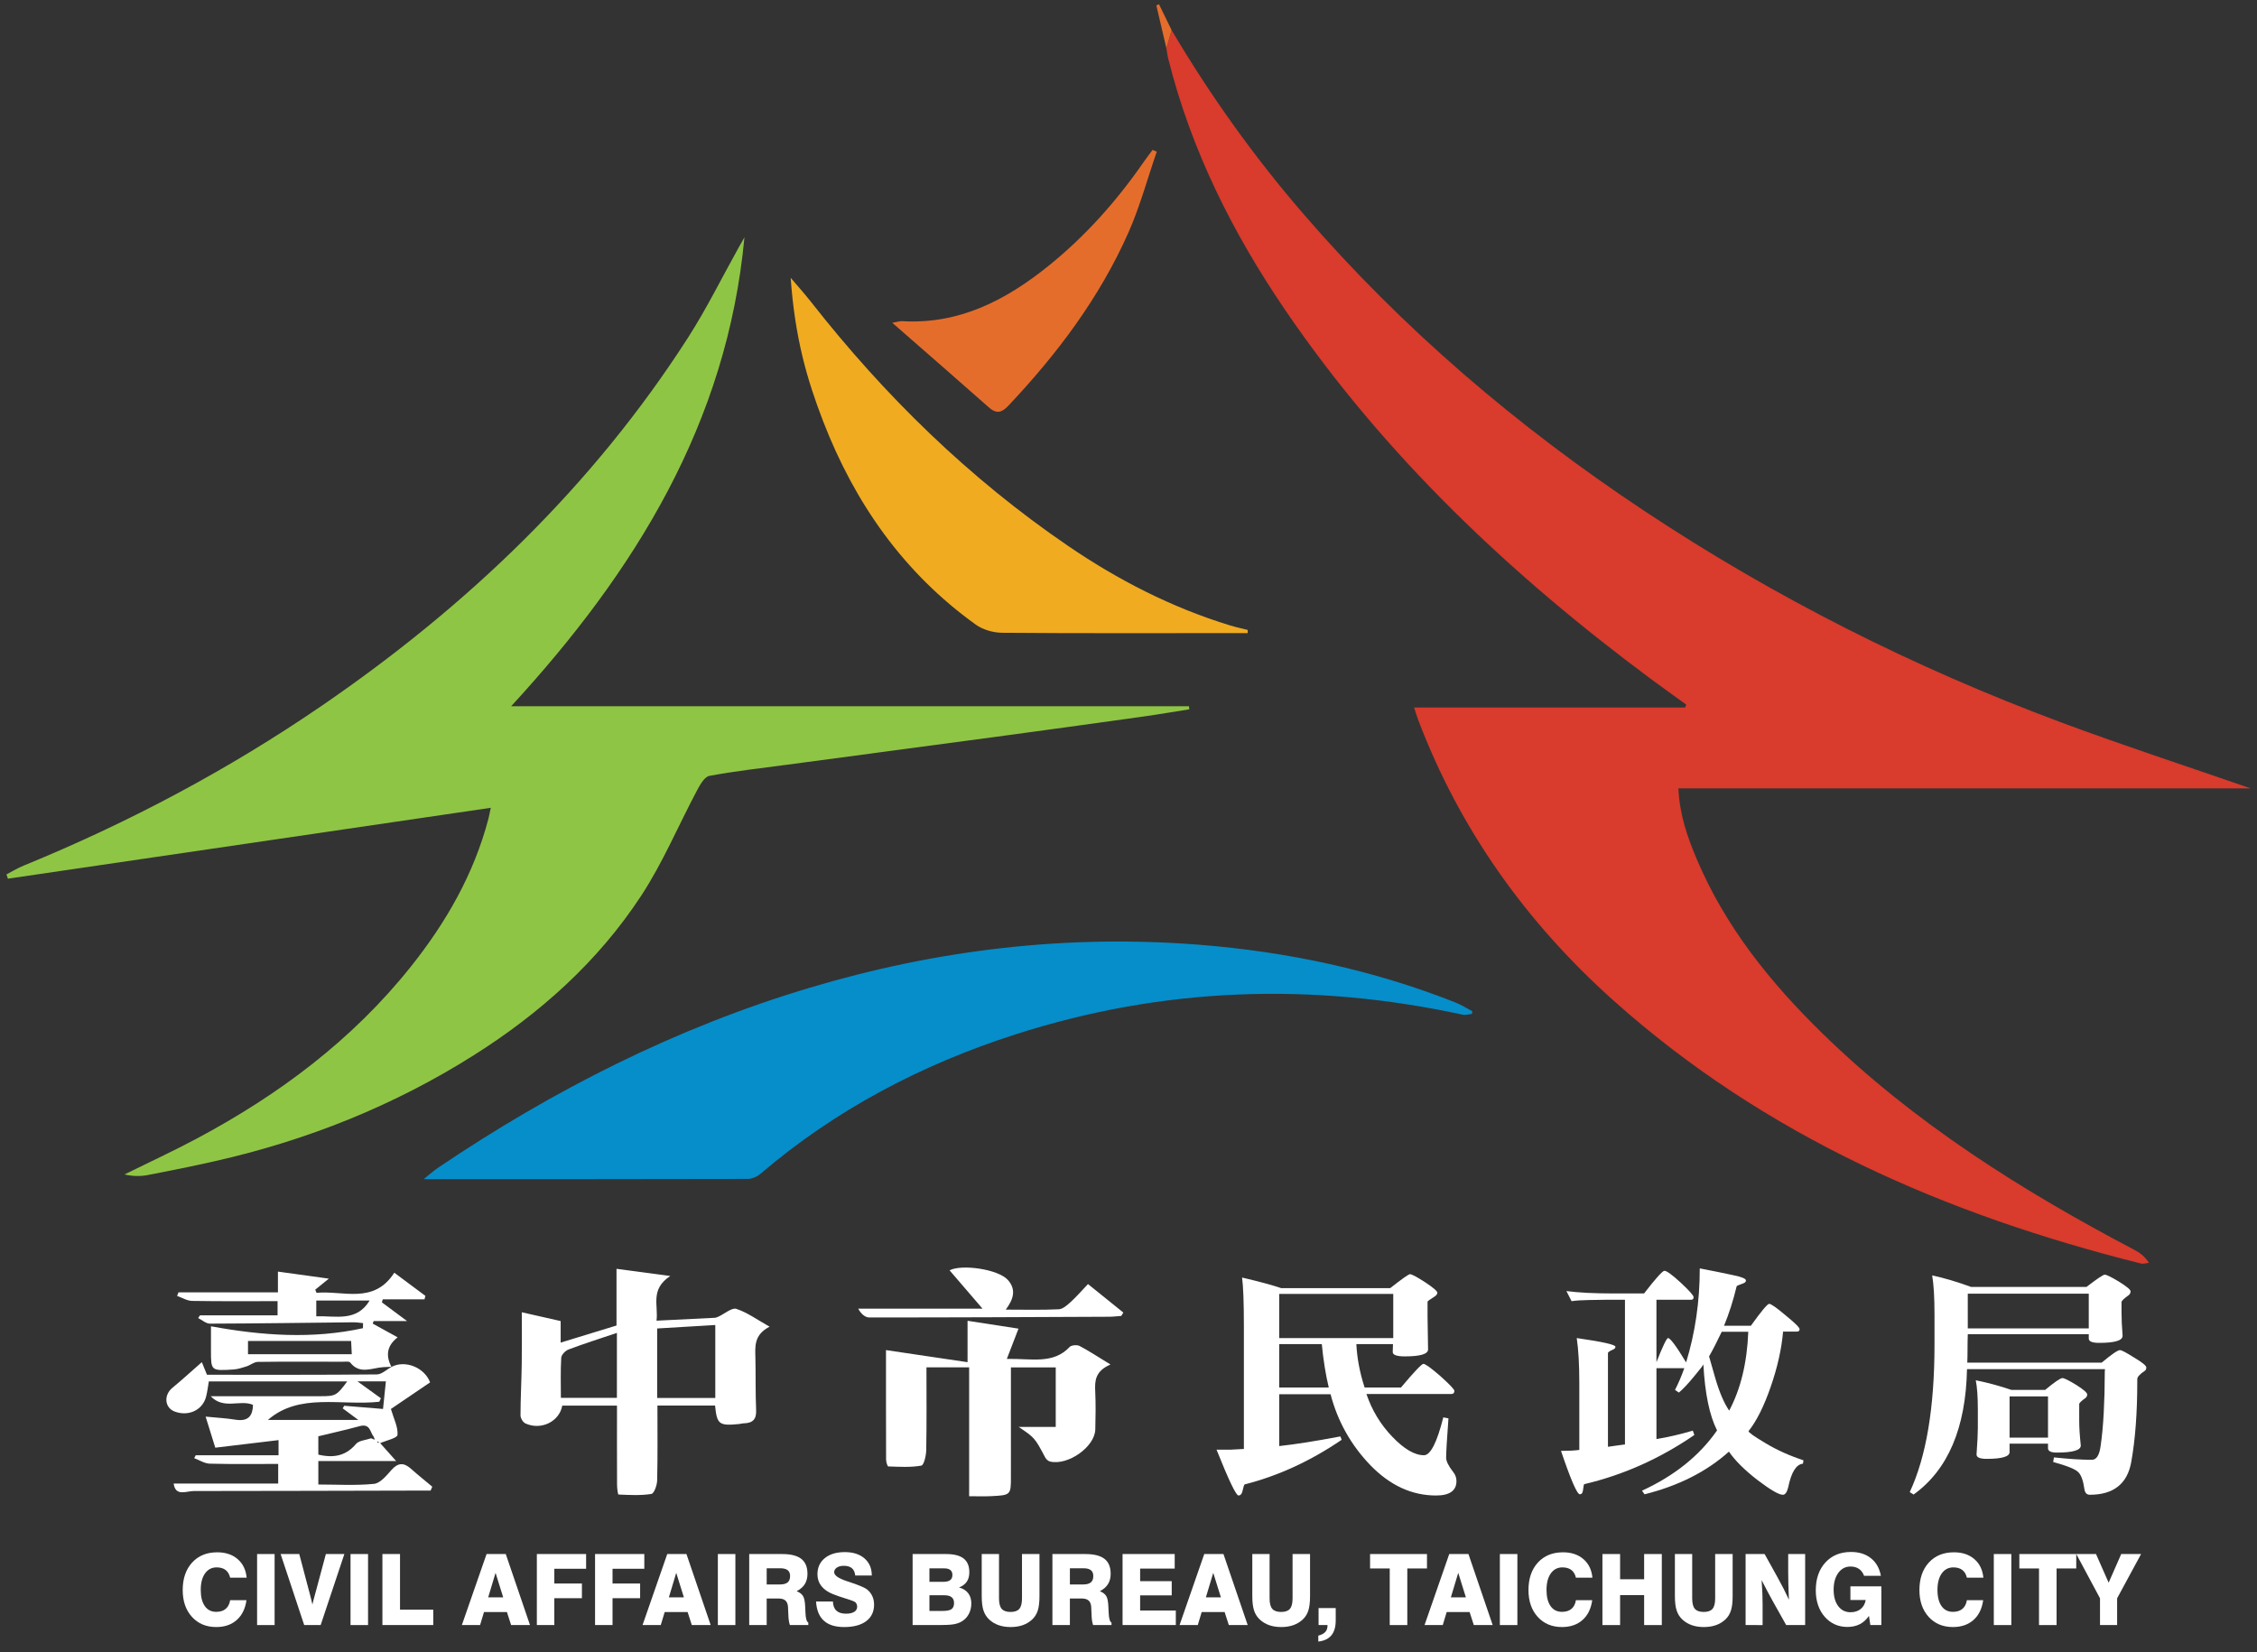 <?xml version="1.0" encoding="utf-8"?>
<!-- Generator: Adobe Illustrator 16.0.0, SVG Export Plug-In . SVG Version: 6.00 Build 0)  -->
<!DOCTYPE svg PUBLIC "-//W3C//DTD SVG 1.1//EN" "http://www.w3.org/Graphics/SVG/1.1/DTD/svg11.dtd">
<svg version="1.1" id="圖層_1" xmlns:x="http://ns.adobe.com/Extensibility/1.0/" xmlns:i="http://ns.adobe.com/AdobeIllustrator/10.0/" xmlns:graph="http://ns.adobe.com/Graphs/1.0/"
	 xmlns="http://www.w3.org/2000/svg" xmlns:xlink="http://www.w3.org/1999/xlink" x="0px" y="0px" width="854.666px"
	 height="625.75px" viewBox="0 0 854.666 625.75" style="enable-background:new 0 0 854.666 625.75;"
	 xml:space="preserve">
<rect x="0" y="0" width="854.666" height="625.75" fill="#333333" stroke="none"/>
<path style="fill:#D93B2C;" d="M443.653,11.405c14.581,24.67,31.167,47.894,49.902,69.594
	c37.649,43.61,81.076,80.59,128.986,112.404c49.5,32.869,102.258,59.417,157.898,80.146
	c23.641,8.807,47.649,16.629,71.822,25.014c-72.168,0-144.207,0-216.689,0c0.41,9.992,3.449,18.556,7.01,26.947
	c10.841,25.561,27.898,46.701,47.551,65.875c34.855,34.009,75.595,59.596,118.439,82.121
	c1.94,1.02,3.682,2.422,5.153,4.729c-1.019,0.1-2.111,0.491-3.046,0.257
	c-73.855-18.523-142.224-48.206-199.645-99.543c-33.112-29.605-58.355-64.917-74.14-106.681
	c-0.451-1.194-0.793-2.429-1.406-4.324c34.584,0,68.613,0,102.643,0c0.136-0.369,0.271-0.739,0.404-1.108
	c-4.336-3.137-8.706-6.228-13.003-9.418c-53.347-39.599-101.167-84.711-138.783-139.886
	c-19.996-29.329-35.719-60.721-44.389-95.357c-0.318-1.276-0.46-2.597-0.685-3.896
	C442.337,15.989,442.994,13.697,443.653,11.405z"/>
<path style="fill:#8FC544;" d="M281.901,89.872c-6.561,70.36-41.438,126.607-88.343,177.583c85.928,0,171.297,0,256.665,0
	c0.047,0.386,0.094,0.773,0.142,1.159c-5.886,0.93-11.759,1.949-17.66,2.773
	c-18.605,2.603-37.215,5.169-55.833,7.68c-26.201,3.533-52.412,6.998-78.617,10.504
	c-9.892,1.323-19.824,2.432-29.624,4.249c-1.855,0.344-3.548,3.369-4.68,5.496
	c-7.081,13.3-12.94,27.38-21.163,39.917c-16.333,24.901-38.201,44.473-63.347,60.363
	c-30.352,19.182-63.21,32.272-98.177,40.165c-8.428,1.902-16.899,3.627-25.388,5.242
	c-2.808,0.534-5.729,0.466-8.742-0.247c9.131-4.51,18.39-8.782,27.371-13.573
	c31.086-16.579,58.898-37.325,81.022-65.059c13.389-16.782,23.928-35.125,29.429-56.077
	c0.247-0.939,0.41-1.9,0.885-4.135c-61.365,9.01-122.1,17.927-182.834,26.845
	c-0.19-0.541-0.379-1.081-0.568-1.622c2.166-1.115,4.262-2.404,6.508-3.322
	c39.817-16.29,77.647-36.371,113.103-60.69c54.897-37.653,102.324-82.929,138.475-139.242
	c7.056-10.99,12.851-22.79,19.229-34.214C280.459,92.399,281.184,91.137,281.901,89.872z"/>
<path style="fill:#058ECA;" d="M557.403,383.971c-1.171,0.113-2.409,0.535-3.504,0.297
	c-57.154-12.396-113.745-10.434-169.471,7.489c-35.451,11.402-68.01,28.446-96.489,52.796
	c-1.259,1.077-3.208,1.904-4.837,1.908c-40.482,0.104-80.967,0.082-122.667,0.082c2.341-1.866,3.818-3.218,5.46-4.326
	c43.648-29.455,90.161-53.037,140.736-68.162c48.162-14.402,97.341-20.25,147.509-16.275
	c33.325,2.641,65.785,9.521,96.967,21.849c2.229,0.881,4.279,2.208,6.414,3.329
	C557.481,383.293,557.442,383.632,557.403,383.971z"/>
<path style="fill:#F0AB21;" d="M472.457,239.763c-2.321,0-4.646,0-6.968,0c-28.657,0.002-57.316,0.106-85.974-0.129
	c-3.365-0.028-7.282-1.128-9.984-3.067c-27.303-19.588-45.801-45.939-57.825-77.014
	c-3.04-7.856-5.738-15.917-7.727-24.094c-2.381-9.796-3.832-19.819-4.569-30.248c2.602,3.072,5.306,6.064,7.788,9.229
	c27.839,35.49,59.795,66.697,97.076,92.176c19.02,12.998,39.432,23.487,61.588,30.252
	c2.179,0.665,4.414,1.135,6.623,1.695C472.476,238.963,472.466,239.363,472.457,239.763z"/>
<path style="fill:#E56D2C;" d="M438.036,57.417c-3.522,10.216-6.347,20.741-10.705,30.587
	c-10.94,24.718-26.992,46.038-45.477,65.628c-2.577,2.73-4.549,3.165-7.415,0.63
	c-11.799-10.434-23.686-20.766-36.554-32.02c2.263-0.397,2.961-0.658,3.641-0.617
	c21.653,1.296,39.402-7.937,55.565-20.976c13.91-11.222,25.724-24.468,35.897-39.168
	c1.107-1.601,2.308-3.137,3.464-4.704C436.98,56.99,437.508,57.203,438.036,57.417z"/>
<path style="fill:#E56D2C;" d="M443.653,11.405c-0.658,2.292-1.315,4.582-1.975,6.873c-1.27-5.418-2.537-10.834-3.807-16.25
	c0.34-0.135,0.68-0.27,1.02-0.405C440.479,4.884,442.066,8.145,443.653,11.405z"/>
<g>
	<g>
		<path style="fill:#FFFFFF;" d="M291.426,502.42c-5.938,3.064-5.478,7.417-5.378,11.735
			c0.154,6.636-0.008,13.28,0.277,19.909c0.149,3.437-1.303,4.918-4.825,4.957c-0.524,0.006-1.042,0.207-1.571,0.258
			c-7.651,0.744-8.433,0.163-9.156-6.998c-7.165,0-14.359,0-21.824,0c0,9.556,0.118,18.956-0.102,28.352
			c-0.042,1.804-1.146,4.961-2.193,5.128c-4.055,0.645-8.289,0.403-12.442,0.219
			c-0.253-0.012-0.544-2.373-0.551-3.643c-0.046-9.925-0.025-19.849-0.025-30.034c-7.053,0-13.896,0-20.723,0
			c-1.073,6.06-8.051,9.48-13.96,6.746c-0.956-0.443-1.857-2.021-1.855-3.07
			c0.017-6.464,0.373-12.926,0.47-19.391c0.097-6.416,0.021-12.834,0.021-19.63
			c4.685,1.06,9.589,2.169,14.718,3.329c0,2.925,0,5.552,0,8.16c7.08-2.166,13.883-4.249,21.147-6.474
			c0-6.61,0-13.635,0-21.468c6.413,0.857,12.565,1.68,20.356,2.72c-7.718,5.078-4.456,11.058-5.205,16.919
			c7.635-0.372,14.83-0.715,22.021-1.09c0.499-0.025,1.006-0.247,1.465-0.46c2.282-1.05,5.054-3.475,6.718-2.93
			C282.988,497.036,286.661,499.747,291.426,502.42z M270.863,501.785c-7.538,0.45-14.702,0.876-22.011,1.31
			c0,8.987,0,17.533,0,26.33c7.408,0,14.58,0,22.011,0C270.863,520.363,270.863,511.479,270.863,501.785z
			 M233.605,504.767c-6.476,2.188-12.452,4.078-18.293,6.278c-1.225,0.46-2.724,2.016-2.789,3.135
			c-0.301,5.049-0.132,10.122-0.132,15.179c7.538,0,14.35,0,21.213,0
			C233.605,521.311,233.605,513.577,233.605,504.767z"/>
	</g>
	<g>
		<path style="fill:#FFFFFF;" d="M143.92,546.468c1.808,2.028,3.615,4.057,6.093,6.838c-10.335,0-19.766,0-29.469,0
			c0,2.937,0,5.331,0,8.88c7.037,0,14.118,0.448,21.068-0.247c2.381-0.24,4.729-3.119,6.564-5.201
			c2.516-2.853,4.713-2.962,7.479-0.485c2.603,2.329,5.354,4.513,8.041,6.76c-0.215,0.492-0.431,0.985-0.645,1.478
			c-1.817,0-3.634-0.003-5.45,0c-28.059,0.064-56.12,0.145-84.18,0.162c-2.887,0.001-6.968,2.185-7.663-2.824
			c13.194,0,26.247,0,39.587,0c0-2.419,0-5.006,0-7.438c-8.706,0-17.311,0.132-25.905-0.099
			c-1.989-0.053-3.937-1.352-5.903-2.077c0.196-0.371,0.391-0.741,0.588-1.112c10.399,0,20.799,0,31.351,0
			c0-1.685,0-3.304,0-5.729c-7.64,0.914-15.137,1.812-23.953,2.866c-0.831-2.67-2.154-6.913-3.663-11.764
			c4.268,0.424,7.782,0.588,11.22,1.154c5.155,0.848,6.599-1.675,6.728-5.604
			c-4.845-2.131-11.056,1.938-16.023-3.277c14.545,0,27.971,0.004,41.395-0.001
			c5.939-0.003,6.284-0.191,10.299-5.602c-17.533,0-34.835,0-52.398,0c-0.306,1.76-0.535,3.715-0.998,5.62
			c-1.261,5.186-6.619,7.762-11.905,5.802c-3.85-1.428-4.257-6.224-0.919-8.977
			c3.664-3.024,7.159-6.229,11.166-9.74c0.373,0.916,1.117,2.735,1.949,4.774c21.383,0,42.864,0.075,64.343-0.132
			c1.875-0.019,3.729-1.889,5.593-2.897l-0.099,0.057c5.377-2.783,12.593,0.34,14.657,5.86
			c-5.431,3.683-10.701,7.258-14.843,10.066c1.096,3.771,2.756,6.872,2.496,9.827
			c-0.108,1.22-4.335,2.121-6.691,3.168c-0.265-0.246-0.529-0.493-0.794-0.738
			c-0.076,0.127-0.155,0.252-0.233,0.378C143.175,546.298,143.548,546.383,143.92,546.468z M140.519,544.683
			c0.467,0.186,0.935,0.373,1.403,0.56c-0.134-0.376-0.267-0.753-0.399-1.129
			c-1.435-1.731-1.273-5.139-5.346-4.028c-5.191,1.416-10.46,2.582-15.638,3.842c0,2.546,0,4.782,0,6.936
			c5.868,1.394,10.484,0.446,14.271-4.041C135.911,545.517,138.573,545.364,140.519,544.683z M144.23,529.526
			c-0.199,0.44-0.397,0.879-0.595,1.319c-14.482,1.585-30.294-3.491-42.172,6.878c10.506,0,21.79,0,34.209,0
			c-2.665-1.977-4.283-3.177-5.903-4.376c0.192-0.326,0.381-0.652,0.573-0.979c4.697,0.386,9.394,0.771,14.699,1.207
			c0.376-3.631,0.729-7.039,1.083-10.451c-4.079,0-7.268,0-10.763,0C138.562,525.438,141.397,527.482,144.23,529.526z"
			/>
		<path style="fill:#FFFFFF;" d="M148.31,517.594c-1.067,0.049-2.137,0.085-3.206,0.152
			c-4.286,0.273-8.909,2.883-12.498-1.772c-0.398-0.518-2.017-0.279-3.07-0.281
			c-10.647-0.021-21.294-0.084-31.939,0.058c-1.406,0.019-2.757,1.223-4.204,1.688
			c-1.627,0.522-3.314,1.081-5.009,1.19c-8.496,0.549-8.498,0.498-8.496-7.258c0.001-2.941,0-5.884,0-9.102
			c19.295,3.547,38.481,4.908,57.552,0.716c0.014-0.639,0.026-1.277,0.04-1.916
			c-1.235-0.109-2.472-0.324-3.706-0.31c-18.086,0.185-36.173,0.452-54.261,0.51
			c-1.491,0.005-2.986-1.379-4.479-2.116c0.233-0.341,0.464-0.683,0.694-1.025c9.677,0,19.354,0,29.382,0
			c0-1.62,0-3.484,0-5.38c-10.844,0-21.599,0.095-32.347-0.089c-1.913-0.032-3.803-1.22-5.704-1.877
			c0.175-0.454,0.348-0.91,0.523-1.366c12.48,0,24.963,0,37.661,0c0-2.346,0-4.743,0-7.853
			c6.186,0.854,12.099,1.672,19.284,2.665c-2.529,2.05-3.843,3.115-5.159,4.181
			c0.166,0.398,0.331,0.796,0.496,1.193c10.099-0.978,21.65,4.499,29.444-7.62
			c4.256,3.169,8.024,5.977,11.791,8.781c-0.119,0.431-0.239,0.861-0.358,1.291c-5.269,0-10.535,0-15.802,0
			c-0.108,0.386-0.216,0.772-0.325,1.158c2.771,2.058,5.539,4.115,9.533,7.082c-5.242,0-8.957,0-12.671,0
			c-0.111,0.324-0.223,0.647-0.334,0.971c2.979,1.64,5.958,3.279,9.435,5.192c-4.341,3.375-4.418,7.15-2.372,11.197
			C148.21,517.65,148.31,517.594,148.31,517.594z M93.914,512.852c13.329,0,26.169,0,39.295,0
			c-0.095-1.915-0.173-3.482-0.248-5.011c-13.267,0-26.123,0-39.047,0C93.914,509.6,93.914,511.065,93.914,512.852z
			 M119.766,498.477c7.419-0.219,15.282,2.199,20.203-5.969c-6.809,0-13.407,0-20.203,0
			C119.766,494.516,119.766,496.262,119.766,498.477z"/>
	</g>
	<g>
		<path style="fill:#FFFFFF;" d="M420.505,516.735c-5.848,2.561-5.956,6.226-5.773,10.19
			c0.223,4.8,0.154,9.62,0.027,14.426c-0.172,6.57-10.338,13.751-17.137,12.134
			c-0.7-0.167-1.464-0.86-1.8-1.493c-3.967-7.463-3.948-7.472-10.071-11.615c5.306,0,9.502,0,14.028,0
			c0-7.99,0-15.171,0-22.546c-5.684,0-11.295,0-16.972,0c0,13.945-0.004,27.651,0.001,41.356
			c0.005,6.993-0.018,7.056-7.684,7.417c-2.459,0.115-4.927,0.019-8.135,0.019c0-16.337,0-32.46,0-48.799
			c-5.826,0-10.902,0-16.164,0c0,10.539,0.102,20.921-0.085,31.3c-0.037,2.071-0.85,5.722-1.873,5.907
			c-4.045,0.733-8.316,0.439-12.497,0.31c-0.319-0.011-0.827-1.69-0.831-2.597
			c-0.053-13.914-0.037-27.828-0.037-41.46c10.108,1.499,20.206,2.997,30.886,4.581c0-5.953,0-10.481,0-15.677
			c6.917,1.065,13.557,2.089,19.292,2.973c-1.524,3.957-2.811,7.296-4.416,11.463
			c9.361-0.206,17.503,2.16,23.811-4.554c0.625-0.666,2.788-0.843,3.704-0.361
			C412.422,511.627,415.853,513.898,420.505,516.735z"/>
		<path style="fill:#FFFFFF;" d="M411.995,486.276c4.65,3.748,9.015,7.271,13.382,10.791c-0.258,0.423-0.518,0.847-0.777,1.272
			c-1.51,0.108-3.022,0.307-4.535,0.312c-30.313,0.138-60.629,0.291-90.945,0.268
			c-1.604-0.001-3.206-1.529-4.135-3.339c15.31,0,30.621,0,47.062,0c-4.467-5.196-8.517-9.91-12.472-14.51
			c4.5-2.377,18.391-0.499,22.107,3.68c3.193,3.589,2.13,7.25-0.827,11.206c7.087,0,13.594,0.184,20.073-0.132
			c1.576-0.076,3.243-1.615,4.547-2.793C407.612,491.097,409.488,488.907,411.995,486.276z"/>
	</g>
	<path style="fill:#FFFFFF;" d="M517.428,527.907c2.084,6.149,5.338,11.535,9.769,16.161c4.493,4.688,8.498,7.03,12.016,7.03
		c2.474,0,4.916-4.777,7.326-14.334l1.953,0.364c-0.587,8.035-0.879,12.997-0.879,14.883
		c0,1.339,0.879,3.136,2.637,5.388c0.847,1.034,1.27,2.191,1.27,3.47c0,3.651-2.574,5.479-7.717,5.479
		c-9.184,0-17.485-3.835-24.91-11.505c-7.359-7.67-12.374-16.617-15.042-26.843h-19.44v19.629
		c6.12-0.669,13.838-1.886,23.151-3.652l0.489,1.278c-11.788,8.035-24.031,13.665-36.73,16.892
		c-0.194,0.06-0.488,0.974-0.88,2.74c-0.26,0.973-0.749,1.461-1.465,1.461c-0.912,0-3.68-5.784-8.303-17.349
		c0.716,0,1.628,0,2.735,0c0.846,0,1.661,0,2.442,0c1.692-0.06,3.419-0.151,5.178-0.274v-46.381
		c0-9.007-0.23-15.187-0.685-18.534c6.511,1.522,11.461,2.86,14.848,4.018h41.223
		c4.493-3.53,7-5.296,7.522-5.296c0.649,0,2.54,1.004,5.665,3.013c3.126,2.07,4.689,3.41,4.689,4.018
		c0,0.487-0.358,0.974-1.074,1.461c-1.758,1.096-2.639,1.733-2.639,1.917v5.752c0,0.731,0.066,4.84,0.195,12.326
		c0,1.766-2.93,2.647-8.791,2.647c-3.062,0-4.591-0.548-4.591-1.644l0.097-3.013h-13.87
		c0.26,5.357,1.301,10.835,3.125,16.435h13.774c5.015-5.965,7.847-8.947,8.498-8.947
		c0.715,0,2.864,1.552,6.447,4.656c3.516,3.165,5.275,5.021,5.275,5.568c0,0.793-0.391,1.187-1.172,1.187H517.428z
		 M484.41,490.018v16.709h43.177v-16.709H484.41z M484.41,509.009v16.435h18.756
		c-1.173-4.87-2.052-10.348-2.638-16.435H484.41z"/>
	<path style="fill:#FFFFFF;" d="M637.803,518.139h-10.55v26.843c4.427-0.731,9.018-1.795,13.773-3.195l0.586,1.644
		c-13.025,8.947-26.928,15.157-41.712,18.626c-0.13,0.06-0.292,0.882-0.487,2.465
		c-0.131,0.914-0.522,1.37-1.173,1.37c-1.041,0-3.419-5.479-7.131-16.436c2.735,0,5.047-0.121,6.936-0.365
		v-25.199c0-7.121-0.327-12.842-0.978-17.164c9.769,1.4,14.652,2.496,14.652,3.286
		c0,0.488-0.327,0.853-0.977,1.097c-1.238,0.547-1.856,0.974-1.856,1.277v35.516
		c2.8-0.364,4.949-0.668,6.447-0.912V492.209h-6.349c-1.824,0-3.746,0.031-5.763,0.092c-0.458,0-0.782,0-0.978,0
		c-3.258,0.061-5.635,0.213-7.131,0.455l-1.955-3.833c4.429,0.608,10.484,0.912,18.171,0.912h11.233
		c4.428-5.72,6.999-8.582,7.717-8.582c0.845,0,2.897,1.492,6.154,4.475c3.256,3.043,4.884,4.869,4.884,5.478
		c0,0.671-0.293,1.004-0.879,1.004h-13.187v23.648c2.408-6.086,3.872-9.13,4.394-9.13
		c0.846,0,3.126,3.073,6.838,9.221c3.451-11.26,5.178-23.129,5.178-35.606c5.08,0.974,9.28,1.825,12.602,2.556
		c3.255,0.671,4.884,1.339,4.884,2.008c0,0.549-0.424,0.945-1.27,1.188c-1.499,0.548-2.247,0.883-2.247,1.005
		c-1.304,5.417-2.898,10.408-4.787,14.974h10.16c3.973-5.538,6.283-8.309,6.936-8.309
		c0.716,0,2.799,1.461,6.252,4.382c3.517,2.862,5.274,4.597,5.274,5.205s-0.327,0.912-0.977,0.912h-5.275
		c-0.585,6.636-2.148,13.604-4.689,20.908c-2.54,7.365-5.341,12.965-8.4,16.8c0,0.488,2.148,2.008,6.446,4.565
		c4.233,2.556,9.02,4.717,14.359,6.482l-0.194,1.278c-2.54,0.242-4.396,3.195-5.568,8.856
		c-0.456,1.947-1.141,2.921-2.051,2.921c-1.5,0-4.689-1.856-9.573-5.568c-4.885-3.775-8.499-7.366-10.844-10.774
		c-8.401,7.548-19.048,12.935-31.943,16.161l-0.976-1.37c12.309-5.66,21.783-13.27,28.426-22.825
		c-2.866-5.661-4.591-14-5.178-25.018c0,0.244-1.172,1.766-3.517,4.565c-2.344,2.862-4.267,4.9-5.763,6.117
		l-1.466-1.005C635.522,523.981,636.694,521.243,637.803,518.139z M662.028,504.353h-10.062
		c-1.758,3.713-3.354,6.817-4.786,9.312c0,0.122,0.781,2.862,2.345,8.218c1.562,5.356,3.32,9.464,5.275,12.324
		C659.162,525.99,661.572,516.039,662.028,504.353z"/>
	<path style="fill:#FFFFFF;" d="M797.114,518.504h-52.262c-0.456,22.277-7.196,38.103-20.221,47.478l-1.465-0.914
		c6.252-13.392,9.378-32.016,9.378-55.877v-11.321c0-6.451-0.293-11.412-0.879-14.883
		c4.689,1.036,9.604,2.497,14.75,4.383h43.665c4.037-3.104,6.349-4.656,6.936-4.656
		c0.65,0,2.441,0.883,5.372,2.647c2.931,1.827,4.396,3.045,4.396,3.652c0,0.548-0.194,1.004-0.585,1.369
		c-1.89,1.34-2.834,2.253-2.834,2.739v3.927c0,2.495,0.13,5.356,0.392,8.582c0,0.06,0,0.152,0,0.273
		c0,1.766-2.965,2.647-8.89,2.647c-2.606,0-3.908-0.547-3.908-1.644v-1.643h-45.812
		c-0.065,1.643-0.098,3.561-0.098,5.752c0,2.252-0.033,3.926-0.099,5.021h50.894c3.777-3.164,6.089-4.748,6.936-4.748
		c0.585,0,2.376,0.944,5.372,2.831c3.06,1.825,4.592,3.073,4.592,3.742c0,0.61-0.195,1.036-0.587,1.278
		c-1.89,1.279-2.832,2.314-2.832,3.104c0,0.061,0,0.215,0,0.457c0,0.243,0,0.456,0,0.64
		c0,11.626-0.75,21.669-2.247,30.13c-1.434,8.399-6.676,12.599-15.727,12.599c-1.174,0-1.856-0.73-2.053-2.19
		c-0.456-3.228-1.238-5.356-2.344-6.392c-1.042-1.095-4.2-2.373-9.476-3.834l0.293-1.735
		c5.601,0.607,10.387,0.912,14.36,0.912c1.759,0,2.863-1.765,3.32-5.295c0.521-3.47,0.911-7.638,1.172-12.509
		c0.26-4.869,0.392-9.89,0.392-15.065C797.016,519.357,797.048,518.869,797.114,518.504z M790.958,503.074v-13.148
		h-45.812v13.148H790.958z M787.932,547.356v0.091c0,1.766-3.029,2.647-9.085,2.647
		c-2.215,0-3.321-0.547-3.321-1.644v-1.734h-14.555v3.195c0,1.704-2.898,2.558-8.695,2.558
		c-2.539,0-3.809-0.548-3.809-1.645v-0.091c0.325-4.504,0.488-7.82,0.488-9.952v-6.938
		c0-4.809-0.262-8.521-0.78-11.14c4.752,0.974,9.245,2.191,13.479,3.651h12.796
		c3.58-2.981,5.764-4.473,6.545-4.473c0.65,0,2.377,0.853,5.178,2.556c2.799,1.767,4.2,2.982,4.2,3.652
		c0,0.488-0.196,0.913-0.586,1.278c-1.629,1.156-2.443,1.948-2.443,2.374v6.3
		C787.344,540.599,787.541,543.703,787.932,547.356z M775.526,528.821h-14.555v15.612h14.555V528.821z"/>
	<g>
		<path style="fill:#FFFFFF;" d="M93.329,605.993c-0.447,3.225-1.673,5.728-3.68,7.504c-2.006,1.778-4.597,2.667-7.773,2.667
			c-3.801,0-6.865-1.285-9.194-3.853c-2.329-2.568-3.495-5.947-3.495-10.135c0-4.358,1.186-7.834,3.557-10.427
			c2.37-2.594,5.543-3.89,9.52-3.89c3.153,0,5.727,0.858,7.721,2.574c1.994,1.717,3.132,4.061,3.415,7.03
			h-6.247c-0.306-1.29-0.886-2.261-1.738-2.912c-0.854-0.651-1.975-0.978-3.362-0.978
			c-1.86,0-3.33,0.761-4.412,2.283c-1.083,1.522-1.624,3.603-1.624,6.244c0,2.63,0.512,4.672,1.536,6.126
			c1.023,1.456,2.464,2.183,4.324,2.183c1.494,0,2.691-0.377,3.591-1.132c0.9-0.755,1.461-1.851,1.685-3.286
			H93.329z"/>
		<path style="fill:#FFFFFF;" d="M97.353,615.414v-26.896h6.635v26.896H97.353z"/>
		<path style="fill:#FFFFFF;" d="M115.194,615.414l-8.93-26.896h7.059l3.653,13.823c0.059,0.231,0.159,0.609,0.3,1.132
			c0.447,1.655,0.789,3.043,1.023,4.164c0.13-0.548,0.289-1.193,0.477-1.937c0.188-0.741,0.453-1.716,0.794-2.922
			l3.829-14.261h7.006l-8.982,26.896H115.194z"/>
		<path style="fill:#FFFFFF;" d="M132.736,615.414v-26.896h6.635v26.896H132.736z"/>
		<path style="fill:#FFFFFF;" d="M144.807,615.414v-26.896h6.67v21.072h12.583v5.824H144.807z"/>
		<path style="fill:#FFFFFF;" d="M184.248,588.518h7.271l9.176,26.896h-7.147l-1.588-4.93h-8.683l-1.483,4.93h-6.899
			L184.248,588.518z M184.866,604.915h5.683l-2.895-9.276L184.866,604.915z"/>
		<path style="fill:#FFFFFF;" d="M203.29,615.414v-26.896h18.653v5.588h-12.036v5.569h10.448v5.568h-10.448v10.171H203.29z"/>
		<path style="fill:#FFFFFF;" d="M225.332,615.414v-26.896h18.653v5.588H231.95v5.569h10.447v5.568H231.95v10.171H225.332z"/>
		<path style="fill:#FFFFFF;" d="M252.668,588.518h7.271l9.177,26.896h-7.148l-1.587-4.93h-8.683l-1.483,4.93h-6.9
			L252.668,588.518z M253.285,604.915h5.682l-2.894-9.276L253.285,604.915z"/>
		<path style="fill:#FFFFFF;" d="M271.833,615.414v-26.896h6.635v26.896H271.833z"/>
		<path style="fill:#FFFFFF;" d="M283.709,615.414v-26.896h12.441c3.294,0,5.721,0.609,7.28,1.826
			c1.559,1.218,2.338,3.104,2.338,5.66c0,1.51-0.333,2.804-0.997,3.881c-0.665,1.077-1.697,1.981-3.097,2.712
			c1.14,0.449,1.947,1.062,2.417,1.835c0.471,0.772,0.742,2.133,0.812,4.081c0.036,0.548,0.071,1.285,0.106,2.21
			c0.083,2.166,0.441,3.42,1.077,3.761v0.931h-6.971c-0.341-0.949-0.535-2.251-0.582-3.907
			c-0.048-1.654-0.094-2.696-0.141-3.122c-0.107-1.047-0.448-1.815-1.023-2.301
			c-0.578-0.487-1.442-0.731-2.595-0.731h-4.447v10.06H283.709z M290.327,600.039h4.959
			c1.341,0,2.326-0.255,2.957-0.766c0.628-0.512,0.943-1.327,0.943-2.448c0-0.985-0.306-1.719-0.918-2.199
			c-0.612-0.481-1.547-0.722-2.806-0.722h-5.136V600.039z"/>
		<path style="fill:#FFFFFF;" d="M309.015,606.485h6.389c0.046,1.534,0.482,2.688,1.306,3.461
			c0.823,0.773,2.029,1.159,3.617,1.159c1.353,0,2.4-0.231,3.142-0.694s1.112-1.113,1.112-1.953
			c0-0.427-0.088-0.806-0.264-1.142c-0.177-0.335-0.424-0.587-0.742-0.758c-0.483-0.268-1.665-0.688-3.547-1.26
			c-1.883-0.572-3.471-1.126-4.765-1.662c-1.871-0.767-3.292-1.779-4.262-3.04
			c-0.971-1.26-1.456-2.729-1.456-4.409c0-2.568,0.932-4.611,2.796-6.127c1.865-1.516,4.392-2.273,7.58-2.273
			c3.13,0,5.612,0.798,7.447,2.393c1.835,1.595,2.753,3.749,2.753,6.464h-6.266
			c-0.14-1.254-0.567-2.179-1.279-2.776c-0.712-0.596-1.738-0.894-3.079-0.894c-1.071,0-1.941,0.228-2.612,0.685
			c-0.671,0.456-1.006,1.038-1.006,1.743c0,1.193,1.594,2.319,4.783,3.379c0.576,0.194,1.017,0.34,1.323,0.438
			l0.265,0.092c3.294,1.107,5.353,2.003,6.177,2.684c0.835,0.706,1.47,1.538,1.906,2.493
			c0.435,0.956,0.653,2.018,0.653,3.187c0,2.678-0.991,4.764-2.974,6.254c-1.982,1.491-4.762,2.237-8.338,2.237
			c-3.377,0-5.948-0.801-7.712-2.401C310.199,612.162,309.216,609.735,309.015,606.485z"/>
		<path style="fill:#FFFFFF;" d="M345.581,615.414v-26.896h12.618c3.023,0,5.255,0.564,6.697,1.688
			c1.441,1.127,2.162,2.857,2.162,5.195c0,1.449-0.321,2.646-0.961,3.588c-0.642,0.944-1.621,1.672-2.939,2.183
			c1.506,0.401,2.658,1.123,3.459,2.163c0.799,1.042,1.199,2.335,1.199,3.881c0,1.51-0.332,2.873-0.997,4.09
			c-0.665,1.218-1.597,2.162-2.798,2.831c-0.811,0.463-1.794,0.791-2.946,0.985c-1.153,0.196-2.93,0.292-5.33,0.292
			H345.581z M351.952,599.035h5.348c1.129,0,1.97-0.216,2.523-0.647s0.83-1.087,0.83-1.963
			c0-0.816-0.259-1.434-0.777-1.853c-0.518-0.42-1.282-0.63-2.293-0.63h-5.63V599.035z M351.952,610.065h5.03
			c1.588,0,2.7-0.229,3.335-0.685c0.636-0.457,0.953-1.226,0.953-2.31c0-0.974-0.303-1.708-0.909-2.201
			c-0.606-0.492-1.509-0.739-2.709-0.739h-5.7V610.065z"/>
		<path style="fill:#FFFFFF;" d="M371.753,588.518h6.547v16.8c0,1.851,0.338,3.168,1.015,3.953
			c0.676,0.785,1.797,1.178,3.362,1.178c1.54,0,2.647-0.393,3.317-1.178c0.67-0.785,1.005-2.103,1.005-3.953
			v-16.8h6.619v15.977c0,2.253-0.212,4.048-0.636,5.388c-0.423,1.339-1.125,2.471-2.1,3.396
			c-1.023,0.962-2.215,1.684-3.573,2.164c-1.359,0.481-2.892,0.722-4.597,0.722c-1.706,0-3.238-0.24-4.598-0.722
			c-1.359-0.48-2.55-1.202-3.573-2.164c-0.988-0.936-1.701-2.078-2.136-3.424
			c-0.435-1.345-0.652-3.132-0.652-5.359V588.518z"/>
		<path style="fill:#FFFFFF;" d="M398.523,615.414v-26.896h12.441c3.294,0,5.721,0.609,7.28,1.826
			c1.559,1.218,2.338,3.104,2.338,5.66c0,1.51-0.332,2.804-0.997,3.881c-0.665,1.077-1.697,1.981-3.097,2.712
			c1.141,0.449,1.947,1.062,2.418,1.835c0.47,0.772,0.741,2.133,0.811,4.081c0.035,0.548,0.071,1.285,0.106,2.21
			c0.082,2.166,0.441,3.42,1.076,3.761v0.931h-6.971c-0.341-0.949-0.535-2.251-0.583-3.907
			c-0.047-1.654-0.094-2.696-0.141-3.122c-0.106-1.047-0.447-1.815-1.023-2.301
			c-0.577-0.487-1.441-0.731-2.595-0.731h-4.447v10.06H398.523z M405.141,600.039h4.959
			c1.341,0,2.326-0.255,2.956-0.766c0.629-0.512,0.944-1.327,0.944-2.448c0-0.985-0.306-1.719-0.917-2.199
			c-0.611-0.481-1.547-0.722-2.806-0.722h-5.135V600.039z"/>
		<path style="fill:#FFFFFF;" d="M425.084,615.414v-26.896h19.746v5.515h-13.093v4.748h11.964v5.387h-11.964v5.752h13.517v5.495
			H425.084z"/>
		<path style="fill:#FFFFFF;" d="M456.019,588.518h7.271l9.177,26.896h-7.147l-1.588-4.93h-8.683l-1.482,4.93h-6.899
			L456.019,588.518z M456.636,604.915h5.683l-2.894-9.276L456.636,604.915z"/>
		<path style="fill:#FFFFFF;" d="M474.214,588.518h6.546v16.8c0,1.851,0.339,3.168,1.016,3.953
			c0.676,0.785,1.797,1.178,3.362,1.178c1.541,0,2.647-0.393,3.317-1.178c0.67-0.785,1.006-2.103,1.006-3.953
			v-16.8h6.618v15.977c0,2.253-0.212,4.048-0.637,5.388c-0.423,1.339-1.123,2.471-2.099,3.396
			c-1.024,0.962-2.216,1.684-3.574,2.164c-1.358,0.481-2.892,0.722-4.597,0.722c-1.707,0-3.239-0.24-4.598-0.722
			c-1.358-0.48-2.55-1.202-3.574-2.164c-0.987-0.936-1.7-2.078-2.135-3.424
			c-0.435-1.345-0.652-3.132-0.652-5.359V588.518z"/>
		<path style="fill:#FFFFFF;" d="M499.308,615.414v-6.427h6.494v4.675c0,2.435-0.547,4.315-1.64,5.643
			c-1.096,1.326-2.748,2.111-4.96,2.356v-2.246c1.2-0.305,2.082-0.765,2.647-1.379
			c0.565-0.614,0.846-1.428,0.846-2.438v-0.184H499.308z"/>
		<path style="fill:#FFFFFF;" d="M526.256,615.414v-21.436h-7.447v-5.46h21.547v5.46h-7.447v21.436H526.256z"/>
		<path style="fill:#FFFFFF;" d="M548.791,588.518h7.271l9.176,26.896h-7.146l-1.589-4.93h-8.682l-1.482,4.93h-6.9
			L548.791,588.518z M549.408,604.915h5.683l-2.894-9.276L549.408,604.915z"/>
		<path style="fill:#FFFFFF;" d="M567.957,615.414v-26.896h6.635v26.896H567.957z"/>
		<path style="fill:#FFFFFF;" d="M602.933,605.993c-0.445,3.225-1.673,5.728-3.679,7.504c-2.006,1.778-4.597,2.667-7.773,2.667
			c-3.801,0-6.864-1.285-9.194-3.853c-2.329-2.568-3.494-5.947-3.494-10.135c0-4.358,1.185-7.834,3.556-10.427
			c2.372-2.594,5.544-3.89,9.521-3.89c3.152,0,5.726,0.858,7.721,2.574c1.993,1.717,3.132,4.061,3.414,7.03
			h-6.247c-0.306-1.29-0.886-2.261-1.737-2.912c-0.854-0.651-1.975-0.978-3.362-0.978
			c-1.86,0-3.33,0.761-4.412,2.283c-1.083,1.522-1.624,3.603-1.624,6.244c0,2.63,0.512,4.672,1.536,6.126
			c1.023,1.456,2.464,2.183,4.323,2.183c1.494,0,2.691-0.377,3.591-1.132c0.9-0.755,1.462-1.851,1.685-3.286
			H602.933z"/>
		<path style="fill:#FFFFFF;" d="M606.798,615.414v-26.896h6.689v9.55h9.105v-9.55h6.688v26.896h-6.688v-11.339h-9.105
			v11.339H606.798z"/>
		<path style="fill:#FFFFFF;" d="M634.24,588.518h6.547v16.8c0,1.851,0.338,3.168,1.015,3.953
			c0.676,0.785,1.797,1.178,3.362,1.178c1.541,0,2.647-0.393,3.317-1.178s1.005-2.103,1.005-3.953v-16.8h6.618
			v15.977c0,2.253-0.211,4.048-0.635,5.388c-0.424,1.339-1.124,2.471-2.101,3.396
			c-1.022,0.962-2.214,1.684-3.573,2.164c-1.358,0.481-2.892,0.722-4.598,0.722c-1.705,0-3.237-0.24-4.596-0.722
			c-1.359-0.48-2.551-1.202-3.574-2.164c-0.987-0.936-1.701-2.078-2.135-3.424
			c-0.435-1.345-0.653-3.132-0.653-5.359V588.518z"/>
		<path style="fill:#FFFFFF;" d="M661.011,615.414v-26.896h7.201l4.906,8.838c0.799,1.437,1.558,2.861,2.276,4.273
			c0.717,1.412,1.394,2.806,2.029,4.181c-0.096-2.033-0.165-3.937-0.214-5.715
			c-0.046-1.777-0.068-3.341-0.068-4.693v-6.884h6.423v26.896h-7.183l-5.1-9.093
			c-0.6-1.07-1.253-2.273-1.959-3.606c-0.707-1.333-1.454-2.772-2.241-4.318c0.129,1.753,0.224,3.384,0.282,4.894
			c0.058,1.51,0.088,2.849,0.088,4.018v8.106H661.011z"/>
		<path style="fill:#FFFFFF;" d="M708.254,615.414l-0.53-3.469c-0.977,1.412-2.139,2.463-3.484,3.15
			c-1.348,0.686-2.922,1.031-4.722,1.031c-1.683,0-3.238-0.316-4.668-0.949c-1.429-0.633-2.69-1.563-3.785-2.794
			c-1.142-1.267-2.007-2.758-2.594-4.474c-0.59-1.717-0.883-3.592-0.883-5.625c0-4.394,1.215-7.918,3.646-10.572
			c2.429-2.654,5.661-3.981,9.696-3.981c3.047,0,5.562,0.793,7.545,2.374c1.982,1.584,3.237,3.799,3.767,6.648
			h-6.371c-0.423-1.157-1.07-2.031-1.941-2.621c-0.869-0.591-1.934-0.886-3.192-0.886
			c-1.906,0-3.448,0.804-4.625,2.41c-1.177,1.607-1.764,3.731-1.764,6.373c0,2.606,0.579,4.678,1.737,6.218
			c1.159,1.54,2.71,2.31,4.651,2.31c1.552,0,2.838-0.407,3.854-1.223c1.019-0.816,1.65-1.955,1.897-3.416h-5.788
			v-5.168h11.718v14.663H708.254z"/>
		<path style="fill:#FFFFFF;" d="M750.978,605.993c-0.447,3.225-1.674,5.728-3.68,7.504c-2.006,1.778-4.597,2.667-7.773,2.667
			c-3.802,0-6.864-1.285-9.194-3.853c-2.328-2.568-3.494-5.947-3.494-10.135c0-4.358,1.185-7.834,3.557-10.427
			c2.37-2.594,5.544-3.89,9.521-3.89c3.153,0,5.727,0.858,7.72,2.574c1.995,1.717,3.133,4.061,3.415,7.03
			h-6.247c-0.307-1.29-0.886-2.261-1.737-2.912c-0.855-0.651-1.976-0.978-3.362-0.978
			c-1.86,0-3.33,0.761-4.413,2.283c-1.082,1.522-1.623,3.603-1.623,6.244c0,2.63,0.512,4.672,1.537,6.126
			c1.022,1.456,2.463,2.183,4.322,2.183c1.494,0,2.691-0.377,3.592-1.132c0.898-0.755,1.461-1.851,1.685-3.286
			H750.978z"/>
		<path style="fill:#FFFFFF;" d="M755.001,615.414v-26.896h6.636v26.896H755.001z"/>
		<path style="fill:#FFFFFF;" d="M772.12,615.414v-21.436h-7.448v-5.46h21.547v5.46h-7.446v21.436H772.12z"/>
		<path style="fill:#FFFFFF;" d="M795.219,615.414v-10.133l-8.98-16.764h7.464l4.783,10.847l4.765-10.847h7.518l-9.071,16.764
			v10.133H795.219z"/>
	</g>
</g>
</svg>
